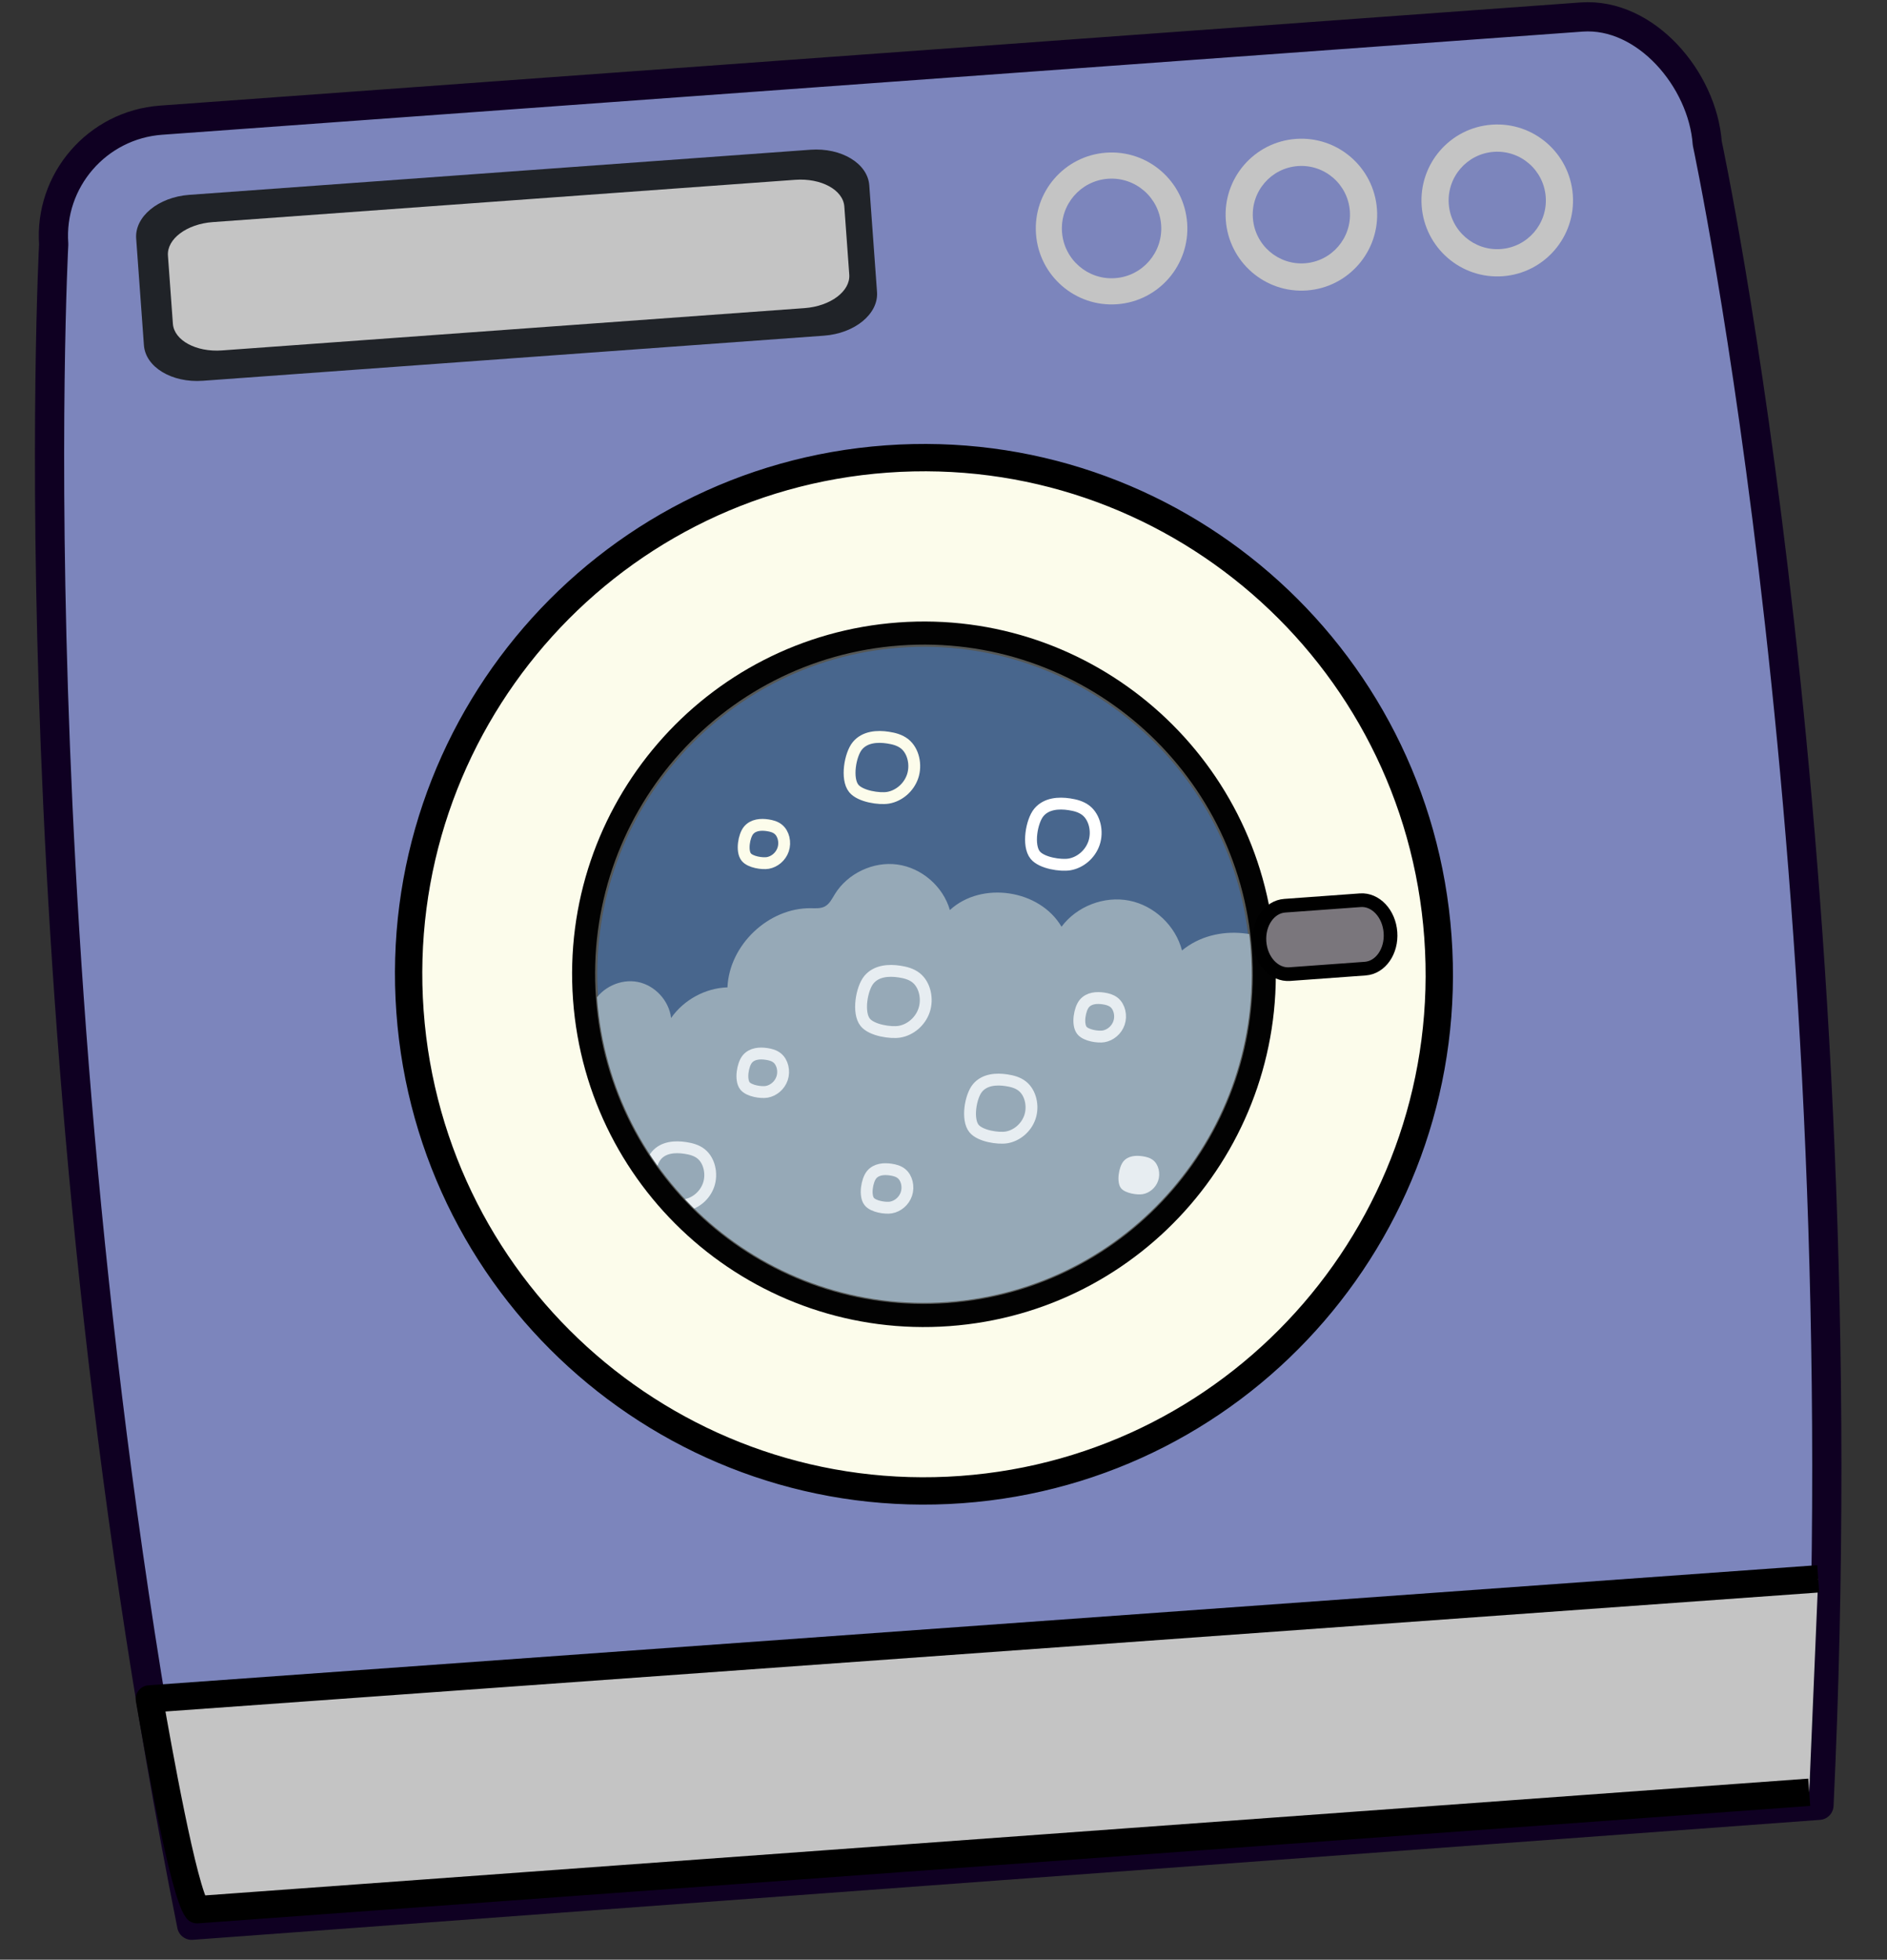 <?xml version="1.0" encoding="UTF-8" standalone="no"?><!DOCTYPE svg PUBLIC "-//W3C//DTD SVG 1.1//EN" "http://www.w3.org/Graphics/SVG/1.1/DTD/svg11.dtd"><svg width="100%" height="100%" viewBox="0 0 863 896" version="1.1" xmlns="http://www.w3.org/2000/svg" xmlns:xlink="http://www.w3.org/1999/xlink" xml:space="preserve" xmlns:serif="http://www.serif.com/" style="fill-rule:evenodd;clip-rule:evenodd;stroke-linejoin:round;stroke-miterlimit:2;"><rect x="0" y="0" width="863" height="896" fill="#333333" stroke="none"/><g><g><path d="M831.886,825.405l-744.219,54.843c-82.104,-411.669 -63.106,-768.554 -63.106,-768.554c-2.121,-29.216 19.885,-54.627 49.145,-56.751l649.62,-47.16c29.264,-2.125 55.345,28.492 57.466,57.708c-0,-0 71.239,332.752 51.094,759.914Z" style="fill:#7c85bc;fill-rule:nonzero;stroke:#0f0022;stroke-width:13.36px;"/><path d="M657.617,428.391c9.446,130.116 -88.136,243.237 -217.953,252.661c-129.816,9.425 -242.71,-88.416 -252.156,-218.532c-9.446,-130.116 88.132,-243.237 217.949,-252.661c129.817,-9.424 242.714,88.416 252.16,218.532" style="fill:#fcfceb;fill-rule:nonzero;stroke:#000;stroke-width:12.5px;"/><path d="M583.052,433.804c6.449,88.839 -60.176,166.075 -148.812,172.509c-88.636,6.435 -165.718,-60.368 -172.168,-149.207c-6.45,-88.842 60.176,-166.078 148.812,-172.512c88.636,-6.435 165.718,60.368 172.168,149.21" style="fill:#020202;fill-rule:nonzero;"/><path d="M572.057,434.603c6.008,82.753 -56.054,154.698 -138.616,160.691c-82.566,5.994 -154.369,-56.232 -160.376,-138.985c-6.008,-82.754 56.054,-154.699 138.62,-160.693c82.562,-5.993 154.365,56.234 160.372,138.987" style="fill:#48668d;fill-rule:nonzero;stroke:#555755;stroke-width:1px;"/><g><path d="M542.933,101.943c1.389,19.133 -12.961,35.77 -32.048,37.156c-19.091,1.386 -35.694,-13.004 -37.083,-32.137c-1.389,-19.133 12.961,-35.766 32.053,-37.152c19.087,-1.385 35.689,13 37.078,32.133" style="fill:#c4c4c4;fill-rule:nonzero;"/><path d="M530.539,102.843c0.89,12.272 -8.311,22.941 -20.558,23.831c-12.243,0.888 -22.893,-8.34 -23.784,-20.612c-0.891,-12.272 8.315,-22.941 20.558,-23.83c12.247,-0.889 22.893,8.339 23.784,20.611" style="fill:#7c85bc;fill-rule:nonzero;stroke:#7c85bc;stroke-width:1px;"/></g><g><path d="M629.74,95.642c1.389,19.133 -12.961,35.769 -32.048,37.155c-19.091,1.386 -35.694,-13.004 -37.083,-32.137c-1.389,-19.133 12.961,-35.765 32.053,-37.151c19.087,-1.386 35.689,13 37.078,32.133" style="fill:#c4c4c4;fill-rule:nonzero;"/><path d="M617.346,96.541c0.89,12.272 -8.311,22.941 -20.558,23.831c-12.243,0.888 -22.893,-8.34 -23.784,-20.612c-0.891,-12.271 8.315,-22.941 20.558,-23.83c12.247,-0.889 22.893,8.339 23.784,20.611" style="fill:#7c85bc;fill-rule:nonzero;"/></g><g><path d="M719.316,89.139c1.389,19.133 -12.961,35.769 -32.048,37.155c-19.091,1.386 -35.694,-13.004 -37.083,-32.137c-1.389,-19.133 12.962,-35.765 32.053,-37.151c19.087,-1.386 35.689,13 37.078,32.133" style="fill:#c4c4c4;fill-rule:nonzero;"/><path d="M706.922,90.038c0.89,12.272 -8.311,22.942 -20.558,23.831c-12.243,0.888 -22.893,-8.34 -23.784,-20.612c-0.891,-12.271 8.315,-22.941 20.558,-23.83c12.247,-0.889 22.893,8.34 23.784,20.611" style="fill:#7c85bc;fill-rule:nonzero;"/></g><g><path d="M376.814,153.476l-284.083,20.624c-14.139,1.026 -26.185,-6.254 -26.912,-16.265l-3.54,-48.768c-0.727,-10.007 10.141,-18.954 24.281,-19.981l284.082,-20.623c14.133,-1.026 26.186,6.258 26.912,16.265l3.541,48.767c0.726,10.011 -10.148,18.955 -24.281,19.981" style="fill:#202328;fill-rule:nonzero;"/><path d="M367.948,140.877l-266.43,19.342c-11.85,0.861 -21.901,-4.605 -22.453,-12.21l-2.26,-31.131c-0.552,-7.605 8.604,-14.465 20.454,-15.325l266.43,-19.342c11.851,-0.86 21.901,4.605 22.453,12.21l2.26,31.131c0.552,7.605 -8.603,14.465 -20.454,15.325" style="fill:#c4c4c4;fill-rule:nonzero;"/><path d="M827.43,819.445l-737.291,53.696c-6.229,-7.938 -18.204,-75.781 -21.83,-96.358l763.229,-54.925" style="fill:#c4c4c4;fill-rule:nonzero;stroke:#000;stroke-width:12.5px;"/></g><g><clipPath id="_clip1"><path d="M273.064,456.309c6.007,82.754 77.814,144.98 160.376,138.986c82.566,-5.994 144.624,-77.938 138.616,-160.691c-6.008,-82.758 -77.806,-144.981 -160.372,-138.987c-82.562,5.994 -144.628,77.935 -138.62,160.692Z" clip-rule="nonzero"/></clipPath><g clip-path="url(#_clip1)"><path d="M271.408,458.391c3.88,-6.986 12.488,-10.978 20.313,-9.42c7.829,1.554 14.269,8.539 15.196,16.48c5.804,-8.329 15.65,-13.685 25.782,-14.016c0.822,-19.402 18.79,-36.443 38.167,-36.187c2.158,0.031 4.444,0.216 6.355,-0.796c2.153,-1.138 3.288,-3.506 4.558,-5.582c5.853,-9.549 17.581,-15.113 28.662,-13.594c11.081,1.518 20.89,10.034 23.974,20.81c14.516,-13.365 41.056,-9.402 51.061,7.627c6.978,-9.359 19.511,-14.192 30.95,-11.939c11.439,2.253 21.221,11.481 24.152,22.795c15.446,-12.815 41.257,-10.085 53.702,5.68c13.066,16.556 10.207,40.409 4.662,60.768c-7.99,29.322 -20.567,58.058 -41.321,80.223c-18.241,19.485 -42.122,33.095 -67.349,41.749c-25.228,8.653 -51.849,12.549 -78.438,14.58c-22.854,1.747 -46.627,2.002 -67.736,-6.955c-10.655,-4.52 -20.242,-11.243 -29.243,-18.527c-21.903,-17.724 -41.015,-39.351 -53.504,-64.638c-9.428,-19.092 -14.933,-40.32 -14.921,-61.673c0.001,-6.492 -1.048,-18.176 2.536,-23.988c4.336,-7.028 16.213,-7.778 22.442,-3.397" style="fill:#96a9b7;fill-rule:nonzero;"/><path d="M411.43,471.706c4.873,-0.838 9.439,-4.575 11.2,-9.778c1.765,-5.209 0.351,-11.677 -3.639,-14.855c-2.204,-1.758 -4.941,-2.453 -7.628,-2.864c-4.912,-0.746 -10.555,-0.386 -13.975,3.726c-3.316,3.988 -5.247,15.132 -1.666,19.514c2.994,3.672 11.718,4.943 15.708,4.257" style="fill:none;fill-rule:nonzero;stroke:#e7edf1;stroke-width:5.42px;"/><path d="M522.619,545.987c3.07,-0.528 5.944,-2.884 7.056,-6.161c1.115,-3.281 0.222,-7.356 -2.292,-9.362c-1.388,-1.107 -3.112,-1.542 -4.806,-1.803c-3.096,-0.469 -6.652,-0.244 -8.803,2.348c-2.09,2.512 -3.31,9.535 -1.054,12.296c1.889,2.311 7.386,3.115 9.899,2.682" style="fill:#e7edf1;fill-rule:nonzero;"/><path d="M504.728,473.837c3.069,-0.528 5.944,-2.88 7.055,-6.161c1.116,-3.281 0.222,-7.356 -2.292,-9.363c-1.388,-1.106 -3.111,-1.541 -4.806,-1.802c-3.096,-0.469 -6.651,-0.244 -8.803,2.348c-2.09,2.512 -3.305,9.535 -1.054,12.296c1.889,2.311 7.387,3.115 9.9,2.682" style="fill:none;fill-rule:nonzero;stroke:#e7edf1;stroke-width:5.42px;"/><path d="M407.473,552.081c3.07,-0.527 5.945,-2.879 7.056,-6.16c1.115,-3.281 0.222,-7.356 -2.292,-9.363c-1.388,-1.106 -3.112,-1.541 -4.806,-1.802c-3.096,-0.469 -6.652,-0.244 -8.803,2.347c-2.09,2.512 -3.306,9.536 -1.054,12.296c1.889,2.311 7.387,3.115 9.899,2.682" style="fill:none;fill-rule:nonzero;stroke:#e7edf1;stroke-width:5.42px;"/><path d="M350.626,499.199c3.07,-0.528 5.945,-2.88 7.056,-6.161c1.115,-3.281 0.222,-7.356 -2.292,-9.362c-1.388,-1.107 -3.112,-1.542 -4.806,-1.803c-3.096,-0.469 -6.652,-0.244 -8.803,2.348c-2.09,2.512 -3.306,9.535 -1.054,12.296c1.889,2.311 7.386,3.115 9.899,2.682" style="fill:none;fill-rule:nonzero;stroke:#e7edf1;stroke-width:5.42px;"/><path d="M460.385,520.025c4.629,-0.8 8.967,-4.344 10.643,-9.291c1.675,-4.946 0.331,-11.09 -3.461,-14.115c-2.093,-1.67 -4.693,-2.325 -7.244,-2.716c-4.668,-0.71 -10.029,-0.371 -13.275,3.537c-3.154,3.792 -4.989,14.378 -1.587,18.543c2.848,3.486 11.132,4.693 14.924,4.042" style="fill:none;fill-rule:nonzero;stroke:#e7edf1;stroke-width:5.42px;"/><path d="M313.458,550.969c4.629,-0.8 8.967,-4.344 10.643,-9.291c1.675,-4.947 0.331,-11.09 -3.461,-14.116c-2.093,-1.669 -4.693,-2.324 -7.245,-2.715c-4.667,-0.71 -10.028,-0.371 -13.274,3.537c-3.155,3.792 -4.989,14.378 -1.587,18.542c2.848,3.487 11.132,4.694 14.924,4.043" style="fill:none;fill-rule:nonzero;stroke:#e7edf1;stroke-width:5.42px;"/></g></g><path d="M351.149,394.555c3.054,-0.526 5.913,-2.865 7.017,-6.128c1.108,-3.26 0.221,-7.314 -2.28,-9.305c-1.379,-1.103 -3.094,-1.534 -4.78,-1.792c-3.075,-0.47 -6.61,-0.247 -8.754,2.331c-2.079,2.499 -3.284,9.484 -1.042,12.229c1.875,2.299 7.339,3.097 9.839,2.665" style="fill:none;fill-rule:nonzero;stroke:#fcfceb;stroke-width:5.42px;"/><path d="M406.177,364.741c4.873,-0.838 9.435,-4.574 11.2,-9.778c1.765,-5.209 0.352,-11.677 -3.639,-14.855c-2.204,-1.758 -4.941,-2.453 -7.632,-2.863c-4.908,-0.747 -10.551,-0.387 -13.971,3.725c-3.315,3.988 -5.247,15.132 -1.666,19.514c2.994,3.672 11.718,4.943 15.708,4.257" style="fill:none;fill-rule:nonzero;stroke:#fcfceb;stroke-width:5.42px;"/><path d="M624.38,442.871l-34.554,2.508c-6.997,0.508 -13.179,-6.078 -13.806,-14.718c-0.627,-8.635 4.539,-16.045 11.536,-16.553l34.554,-2.509c6.997,-0.508 13.178,6.078 13.805,14.714c0.628,8.64 -4.538,16.05 -11.535,16.558" style="fill:#7a767c;fill-rule:nonzero;stroke:#000;stroke-width:6.25px;"/><path d="M489.148,395.226c4.873,-0.839 9.436,-4.575 11.201,-9.779c1.765,-5.208 0.351,-11.677 -3.64,-14.858c-2.203,-1.754 -4.94,-2.449 -7.631,-2.86c-4.908,-0.746 -10.551,-0.387 -13.971,3.726c-3.316,3.988 -5.247,15.132 -1.666,19.514c2.994,3.672 11.718,4.943 15.707,4.257" style="fill:none;fill-rule:nonzero;stroke:#fff;stroke-width:5.42px;"/></g></g></svg>